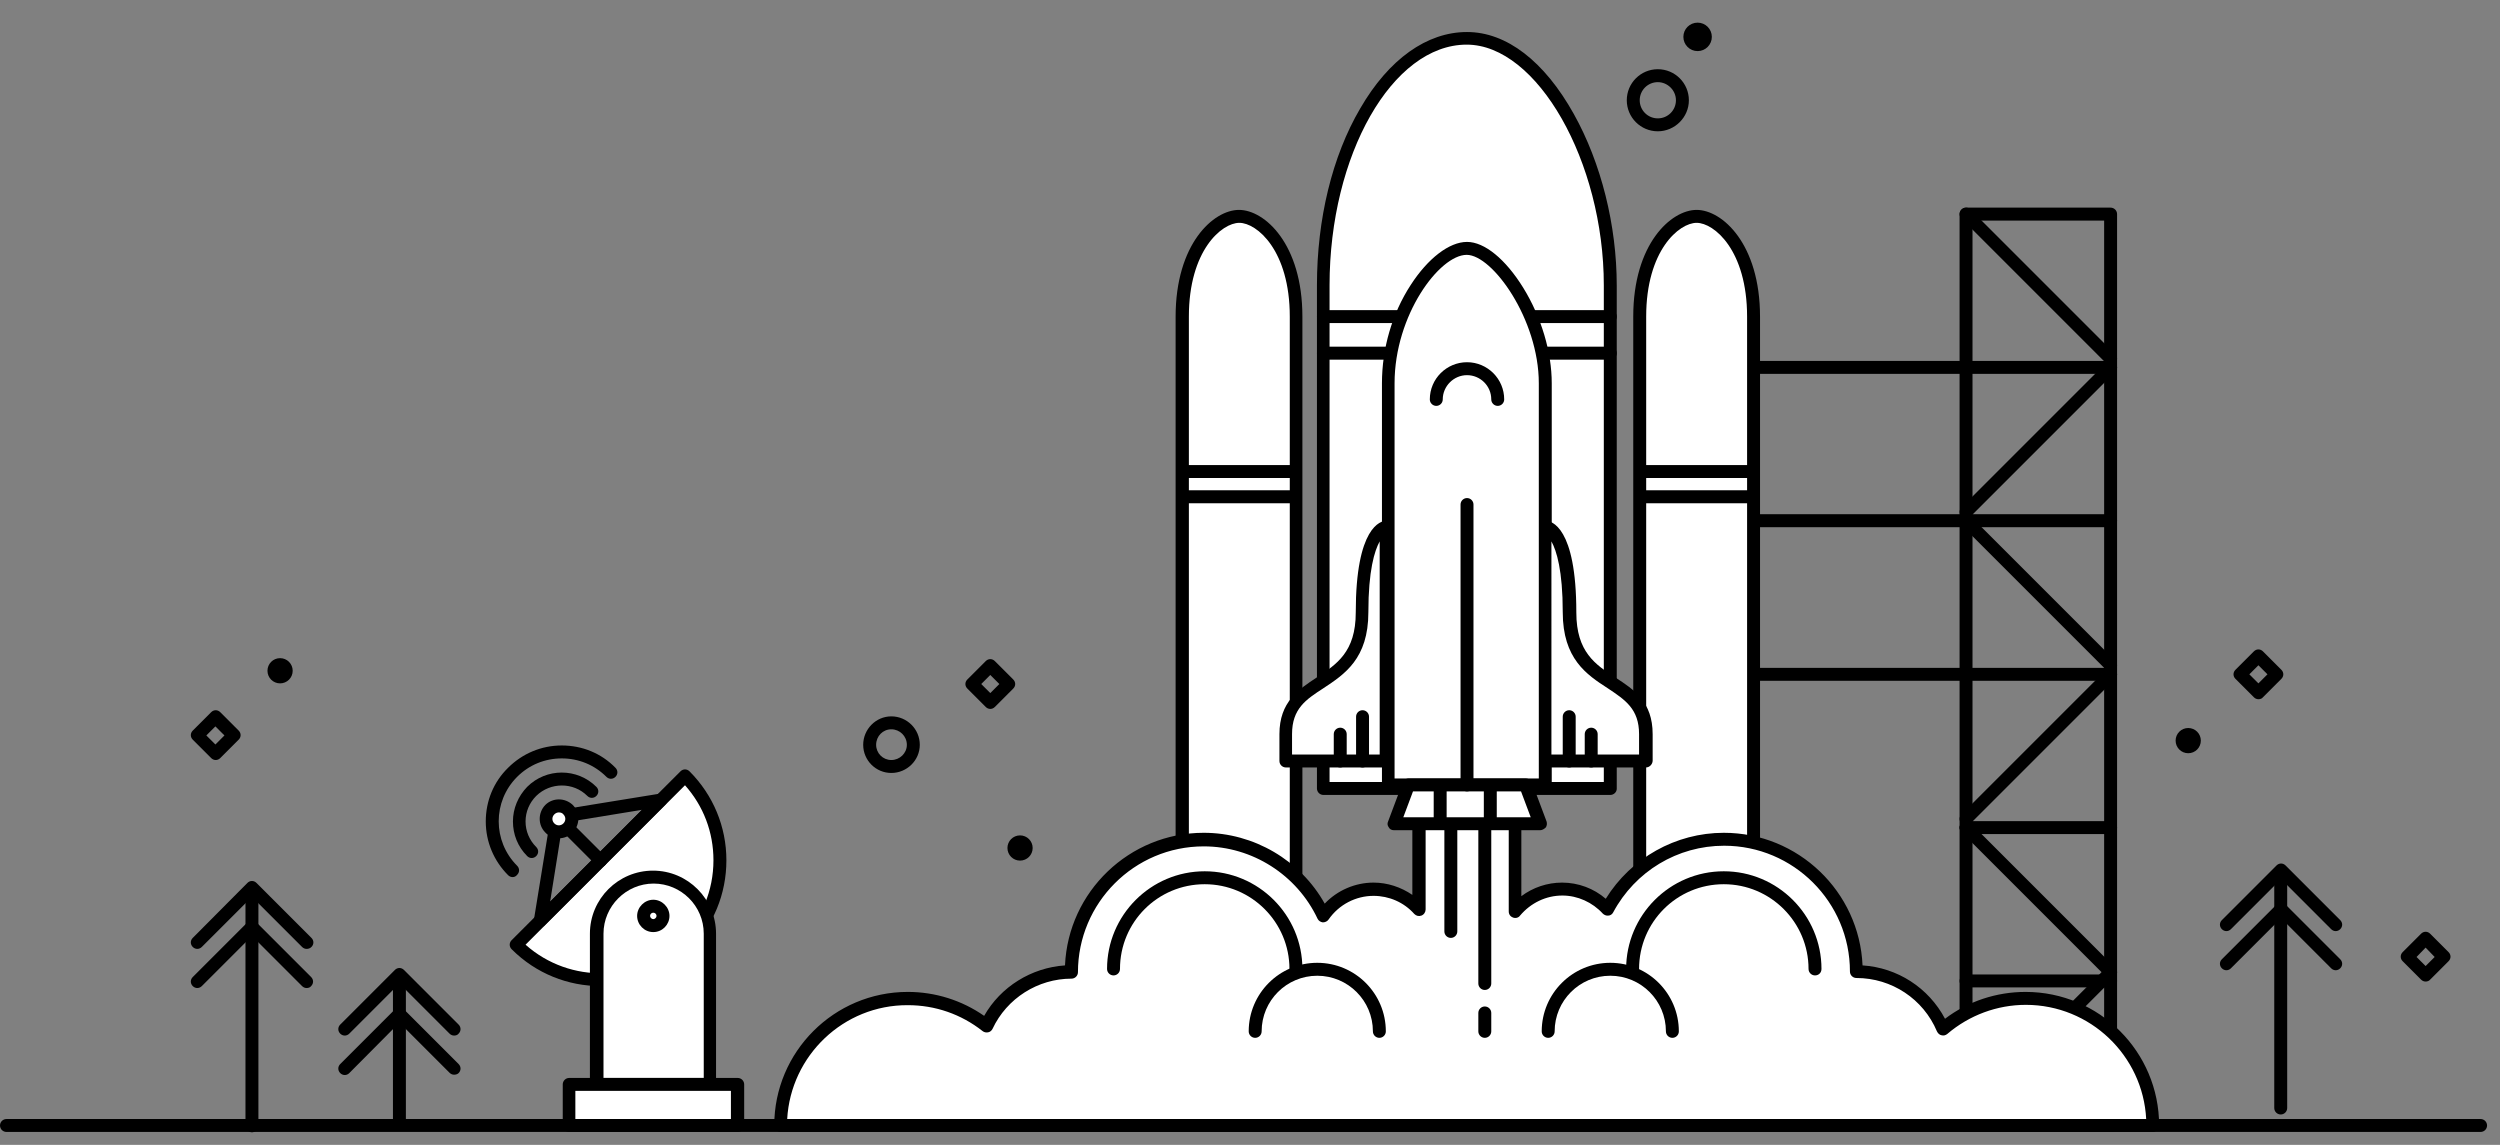 <?xml version="1.0" encoding="utf-8"?>
<!-- Generator: Adobe Illustrator 20.1.0, SVG Export Plug-In . SVG Version: 6.00 Build 0)  -->
<svg version="1.1" id="Layer_1" xmlns="http://www.w3.org/2000/svg" xmlns:xlink="http://www.w3.org/1999/xlink" x="0px" y="0px"
	 viewBox="0 0 773 354" style="enable-background:new 0 0 773 354;" xml:space="preserve">
<rect x="0" y="0" width="773" height="354" fill="#808080" stroke="none"/>
<style type="text/css">
	.st0{fill:#FFFFFF;}
	.st1{fill:none;stroke:#000000;stroke-width:4;stroke-linecap:round;stroke-linejoin:round;stroke-miterlimit:10;}
</style>
<g>
	<g>
		<path class="st0" d="M211.8,240c14.4,14.4,14.4,37.8,0,52.2c-14.4,14.4-37.8,14.4-52.2,0L211.8,240z"/>
		<path d="M185.7,304.9c-10,0-19.9-3.8-27.5-11.4c-0.8-0.8-0.8-2,0-2.8l52.2-52.2c0.8-0.8,2-0.8,2.8,0c7.3,7.3,11.4,17.1,11.4,27.5
			c0,10.4-4,20.2-11.4,27.5C205.6,301.1,195.7,304.9,185.7,304.9z M162.5,292.1c13.7,12.2,34.8,11.8,47.9-1.4
			c6.6-6.6,10.2-15.4,10.2-24.7c0-8.7-3.1-16.8-8.8-23.2L162.5,292.1z"/>
	</g>
	<g>
		<path d="M185.7,268.1c-0.5,0-1-0.2-1.4-0.6l-13.4-13.4c-0.8-0.8-0.8-2,0-2.8s2-0.8,2.8,0l13.4,13.4c0.8,0.8,0.8,2,0,2.8
			C186.7,267.9,186.2,268.1,185.7,268.1z"/>
	</g>
	<g>
		<path d="M167.1,286.6c-0.3,0-0.6-0.1-0.9-0.2c-0.8-0.4-1.2-1.2-1.1-2.1l5.2-32c0.1-0.9,0.8-1.5,1.7-1.7l32-5.2
			c0.8-0.1,1.7,0.3,2.1,1.1c0.4,0.8,0.2,1.7-0.4,2.3l-37.1,37.1C168.2,286.4,167.7,286.6,167.1,286.6z M174,254.4l-3.9,24.4
			l28.4-28.4L174,254.4z"/>
	</g>
	<g>
		<ellipse transform="matrix(0.707 -0.707 0.707 0.707 -128.426 196.388)" class="st0" cx="172.8" cy="253.2" rx="4" ry="4"/>
		<path d="M172.8,259.2c-1.5,0-3.1-0.6-4.2-1.8c-2.3-2.3-2.3-6.1,0-8.5c2.3-2.3,6.1-2.3,8.5,0c2.3,2.3,2.3,6.1,0,8.5
			C175.9,258.6,174.4,259.2,172.8,259.2z M172.8,251.2c-0.5,0-1,0.2-1.4,0.6c-0.8,0.8-0.8,2,0,2.8c0.8,0.8,2,0.8,2.8,0
			c0.8-0.8,0.8-2,0-2.8C173.9,251.4,173.4,251.2,172.8,251.2z"/>
	</g>
	<g>
		<path d="M164.4,265.3c-0.5,0-1-0.2-1.4-0.6c-2.9-2.9-4.4-6.7-4.4-10.7c0-4,1.6-7.8,4.4-10.7c5.9-5.9,15.5-5.9,21.4,0
			c0.8,0.8,0.8,2,0,2.8s-2,0.8-2.8,0c-4.3-4.3-11.4-4.3-15.8,0c-2.1,2.1-3.3,4.9-3.3,7.9c0,3,1.2,5.8,3.3,7.9c0.8,0.8,0.8,2,0,2.8
			C165.4,265.1,164.9,265.3,164.4,265.3z"/>
	</g>
	<g>
		<path d="M158.5,271.2c-0.5,0-1-0.2-1.4-0.6c-4.4-4.4-6.9-10.3-6.9-16.6c0-6.3,2.4-12.2,6.9-16.6c4.4-4.4,10.3-6.9,16.6-6.9
			c6.3,0,12.2,2.4,16.6,6.9c0.8,0.8,0.8,2,0,2.8s-2,0.8-2.8,0c-3.7-3.7-8.6-5.7-13.8-5.7c-5.2,0-10.1,2-13.8,5.7
			c-7.6,7.6-7.6,19.9,0,27.5c0.8,0.8,0.8,2,0,2.8C159.5,271,159,271.2,158.5,271.2z"/>
	</g>
</g>
<g>
	<g>
		<path d="M652.6,350h-44.7c-1.1,0-2-0.9-2-2V66.2c0-1.1,0.9-2,2-2h44.7c1.1,0,2,0.9,2,2V348C654.6,349.1,653.7,350,652.6,350z
			 M609.9,346h40.7V68.2h-40.7V346z"/>
	</g>
	<g>
		<path d="M652.6,115.6h-44.7c-1.1,0-2-0.9-2-2s0.9-2,2-2h44.7c1.1,0,2,0.9,2,2S653.7,115.6,652.6,115.6z"/>
	</g>
	<g>
		<path d="M652.6,112.9c-0.5,0-1-0.2-1.4-0.6l-44.7-44.7c-0.8-0.8-0.8-2,0-2.8c0.8-0.8,2-0.8,2.8,0l44.7,44.7c0.8,0.8,0.8,2,0,2.8
			C653.7,112.7,653.1,112.9,652.6,112.9z"/>
	</g>
	<g>
		<path d="M652.6,210.5h-44.7c-1.1,0-2-0.9-2-2s0.9-2,2-2h44.7c1.1,0,2,0.9,2,2S653.7,210.5,652.6,210.5z"/>
	</g>
	<g>
		<path d="M652.6,207.7c-0.5,0-1-0.2-1.4-0.6l-44.7-44.7c-0.8-0.8-0.8-2,0-2.8c0.8-0.8,2-0.8,2.8,0l44.7,44.7c0.8,0.8,0.8,2,0,2.8
			C653.7,207.5,653.1,207.7,652.6,207.7z"/>
	</g>
	<g>
		<path d="M652.6,305.3h-44.7c-1.1,0-2-0.9-2-2s0.9-2,2-2h44.7c1.1,0,2,0.9,2,2S653.7,305.3,652.6,305.3z"/>
	</g>
	<g>
		<path d="M652.6,302.6c-0.5,0-1-0.2-1.4-0.6l-44.7-44.7c-0.8-0.8-0.8-2,0-2.8s2-0.8,2.8,0l44.7,44.7c0.8,0.8,0.8,2,0,2.8
			C653.7,302.4,653.1,302.6,652.6,302.6z"/>
	</g>
	<g>
		<path d="M652.6,163h-44.7c-1.1,0-2-0.9-2-2s0.9-2,2-2h44.7c1.1,0,2,0.9,2,2S653.7,163,652.6,163z"/>
	</g>
	<g>
		<path d="M607.9,160.3c-0.5,0-1-0.2-1.4-0.6c-0.8-0.8-0.8-2,0-2.8l44.7-44.7c0.8-0.8,2-0.8,2.8,0c0.8,0.8,0.8,2,0,2.8l-44.7,44.7
			C608.9,160.1,608.4,160.3,607.9,160.3z"/>
	</g>
	<g>
		<path d="M652.6,257.9h-44.7c-1.1,0-2-0.9-2-2c0-1.1,0.9-2,2-2h44.7c1.1,0,2,0.9,2,2C654.6,257,653.7,257.9,652.6,257.9z"/>
	</g>
	<g>
		<path d="M607.9,255.2c-0.5,0-1-0.2-1.4-0.6c-0.8-0.8-0.8-2,0-2.8l44.7-44.7c0.8-0.8,2-0.8,2.8,0s0.8,2,0,2.8l-44.7,44.7
			C608.9,255,608.4,255.2,607.9,255.2z"/>
	</g>
	<g>
		<path d="M607.9,347.3c-0.5,0-1-0.2-1.4-0.6c-0.8-0.8-0.8-2,0-2.8l44.7-44.7c0.8-0.8,2-0.8,2.8,0s0.8,2,0,2.8l-44.7,44.7
			C608.9,347.1,608.4,347.3,607.9,347.3z"/>
	</g>
	<g>
		<path d="M607.9,115.6h-65.8c-1.1,0-2-0.9-2-2s0.9-2,2-2h65.8c1.1,0,2,0.9,2,2S609,115.6,607.9,115.6z"/>
	</g>
	<g>
		<path d="M607.9,163h-65.8c-1.1,0-2-0.9-2-2s0.9-2,2-2h65.8c1.1,0,2,0.9,2,2S609,163,607.9,163z"/>
	</g>
	<g>
		<path d="M607.9,210.5h-65.8c-1.1,0-2-0.9-2-2s0.9-2,2-2h65.8c1.1,0,2,0.9,2,2S609,210.5,607.9,210.5z"/>
	</g>
</g>
<g>
	<path class="st0" d="M497.9,243.8h-88.7c0,0,0-133.8,0-155.6c0-41.4,20.1-76.4,44.4-76.4c24.3,0,44.4,39.3,44.4,76.4
		C497.9,110.7,497.9,243.8,497.9,243.8z"/>
	<path d="M497.9,245.8h-88.7c-1.1,0-2-0.9-2-2V88.2c0-20.4,4.7-39.9,13.4-54.7c8.8-15.2,20.6-23.6,33-23.6c12.2,0,23.9,9,33,25.3
		c8.5,15.2,13.3,34.5,13.3,53.1v155.6C499.9,244.9,499,245.8,497.9,245.8z M411.2,241.8h84.7V88.2c0-38.2-20.6-74.4-42.4-74.4
		c-23,0-42.4,34.1-42.4,74.4V241.8z"/>
</g>
<g>
	<path class="st0" d="M542.2,277.7H507c0,0,0-171,0-179.9c0-21.1,10.7-31,17.6-31s17.6,9.9,17.6,31
		C542.2,107,542.2,277.7,542.2,277.7z"/>
	<path d="M542.2,279.7H507c-1.1,0-2-0.9-2-2V97.9c0-22.5,11.7-33,19.6-33c7.9,0,19.6,10.5,19.6,33v179.9
		C544.2,278.9,543.3,279.7,542.2,279.7z M509,275.7h31.2V97.9c0-20.5-10.2-29-15.6-29c-5.4,0-15.6,8.5-15.6,29V275.7z"/>
</g>
<g>
	<path class="st0" d="M400.7,277.7h-35.2c0,0,0-171,0-179.9c0-21.1,10.7-31,17.6-31c6.9,0,17.6,9.9,17.6,31
		C400.7,107,400.7,277.7,400.7,277.7z"/>
	<path d="M400.7,279.7h-35.2c-1.1,0-2-0.9-2-2V97.9c0-22.5,11.7-33,19.6-33s19.6,10.5,19.6,33v179.9
		C402.7,278.9,401.8,279.7,400.7,279.7z M367.6,275.7h31.2V97.9c0-20.5-10.2-29-15.6-29s-15.6,8.5-15.6,29V275.7z"/>
</g>
<g>
	<path d="M767,350H2c-1.1,0-2-0.9-2-2s0.9-2,2-2h765c1.1,0,2,0.9,2,2S768.1,350,767,350z"/>
</g>
<g>
	<path d="M275.6,239c-4.8,0-8.7-3.9-8.7-8.7c0-4.8,3.9-8.8,8.7-8.8c4.8,0,8.8,3.9,8.8,8.8C284.4,235.1,280.4,239,275.6,239z
		 M275.6,225.5c-2.6,0-4.7,2.1-4.7,4.8c0,2.6,2.1,4.7,4.7,4.7c2.6,0,4.8-2.1,4.8-4.7C280.4,227.6,278.2,225.5,275.6,225.5z"/>
</g>
<g>
	<path d="M512.6,40.6c-5.3,0-9.6-4.3-9.6-9.6s4.3-9.6,9.6-9.6c5.3,0,9.6,4.3,9.6,9.6S517.8,40.6,512.6,40.6z M512.6,25.4
		c-3.1,0-5.6,2.5-5.6,5.6s2.5,5.6,5.6,5.6c3.1,0,5.6-2.5,5.6-5.6S515.6,25.4,512.6,25.4z"/>
</g>
<g>
	<circle cx="315.4" cy="262.2" r="3.9"/>
</g>
<g>
	<circle cx="676.6" cy="229" r="3.9"/>
</g>
<g>
	<circle cx="86.6" cy="207.4" r="3.9"/>
</g>
<g>
	<circle cx="524.9" cy="11.4" r="4.4"/>
</g>
<g>
	<path d="M497.9,111.2h-88.7c-1.1,0-2-0.9-2-2s0.9-2,2-2h88.7c1.1,0,2,0.9,2,2S499,111.2,497.9,111.2z"/>
</g>
<g>
	<path d="M497.9,99.9h-88.7c-1.1,0-2-0.9-2-2s0.9-2,2-2h88.7c1.1,0,2,0.9,2,2S499,99.9,497.9,99.9z"/>
</g>
<g>
	<path class="st0" d="M477.8,242.7h-48.5c0,0,0-112.2,0-124.2c0-22.7,14.7-41.7,24.3-41.7c9.5,0,24.3,21.5,24.3,41.7
		C477.8,130.8,477.8,242.7,477.8,242.7z"/>
	<path d="M477.8,244.7h-48.5c-1.1,0-2-0.9-2-2V118.5c0-10.7,3.1-21.5,8.9-30.4c5.3-8.2,11.9-13.3,17.4-13.3
		c5.4,0,11.9,5.3,17.4,14.2c5.6,9.1,8.8,19.9,8.8,29.5v124.2C479.8,243.8,478.9,244.7,477.8,244.7z M431.3,240.7h44.5V118.5
		c0-19.7-14.3-39.7-22.3-39.7c-8.4,0-22.3,18.6-22.3,39.7V240.7z"/>
</g>
<g>
	<path class="st0" d="M444,123.5c0-5.3,4.3-9.5,9.5-9.5c5.3,0,9.5,4.3,9.5,9.5"/>
	<path d="M463.1,125.5c-1.1,0-2-0.9-2-2c0-4.2-3.4-7.5-7.5-7.5s-7.5,3.4-7.5,7.5c0,1.1-0.9,2-2,2s-2-0.9-2-2
		c0-6.4,5.2-11.5,11.5-11.5c6.4,0,11.5,5.2,11.5,11.5C465.1,124.6,464.2,125.5,463.1,125.5z"/>
</g>
<g>
	<path class="st0" d="M477.8,163v72.3h31c0,0,0-2.5,0-8.3c0-19.1-23.6-12.7-23.6-37.6C485.3,163.3,477.8,163,477.8,163z"/>
	<path d="M508.9,237.3h-31c-1.1,0-2-0.9-2-2V163c0-0.5,0.2-1.1,0.6-1.4c0.4-0.4,0.9-0.6,1.5-0.6c1.6,0.1,9.4,1.7,9.4,28.4
		c0,12.2,5.9,16.1,12.1,20.1c5.7,3.7,11.5,7.5,11.5,17.5v8.3C510.9,236.4,510,237.3,508.9,237.3z M479.8,233.3h27V227
		c0-7.8-4.3-10.6-9.7-14.2c-6.5-4.2-13.9-9.1-13.9-23.5c0-12.9-1.9-19-3.5-21.9V233.3z"/>
</g>
<g>
	<path class="st1" d="M494.8,212.9"/>
</g>
<g>
	<path class="st1" d="M494.8,186.8"/>
</g>
<g>
	<path class="st1" d="M502,212.9"/>
</g>
<g>
	<path class="st1" d="M502,198.7"/>
</g>
<g>
	<path class="st1" d="M412.4,214.3"/>
</g>
<g>
	<path class="st1" d="M412.4,188.3"/>
</g>
<g>
	<path class="st1" d="M404.9,212.9"/>
</g>
<g>
	<path class="st1" d="M404.9,198.7"/>
</g>
<g>
	<path d="M485.2,237.3c-1.1,0-2-0.9-2-2v-13.7c0-1.1,0.9-2,2-2s2,0.9,2,2v13.7C487.2,236.4,486.3,237.3,485.2,237.3z"/>
</g>
<g>
	<path d="M492,237.3c-1.1,0-2-0.9-2-2V227c0-1.1,0.9-2,2-2s2,0.9,2,2v8.3C494,236.4,493.1,237.3,492,237.3z"/>
</g>
<g>
	<path class="st0" d="M428.6,163v72.3h-31c0,0,0-2.5,0-8.3c0-19.1,23.6-12.7,23.6-37.6C421.1,163.3,428.6,163,428.6,163z"/>
	<path d="M428.6,237.3h-31c-1.1,0-2-0.9-2-2V227c0-10,5.9-13.8,11.5-17.5c6.2-4.1,12.1-7.9,12.1-20.1c0-26.7,7.8-28.3,9.4-28.4
		c0.5,0,1.1,0.2,1.5,0.6s0.6,0.9,0.6,1.4v72.3C430.6,236.4,429.7,237.3,428.6,237.3z M399.6,233.3h27v-65.9c-1.6,2.9-3.5,9-3.5,21.9
		c0,14.4-7.4,19.2-13.9,23.5c-5.4,3.5-9.7,6.3-9.7,14.2V233.3z"/>
</g>
<g>
	<path d="M421.3,237.3c-1.1,0-2-0.9-2-2v-13.7c0-1.1,0.9-2,2-2s2,0.9,2,2v13.7C423.3,236.4,422.4,237.3,421.3,237.3z"/>
</g>
<g>
	<path d="M414.4,237.3c-1.1,0-2-0.9-2-2V227c0-1.1,0.9-2,2-2s2,0.9,2,2v8.3C416.4,236.4,415.5,237.3,414.4,237.3z"/>
</g>
<g>
	<path d="M541,155.6h-32.9c-1.1,0-2-0.9-2-2s0.9-2,2-2H541c1.1,0,2,0.9,2,2S542.1,155.6,541,155.6z"/>
</g>
<g>
	<path d="M541,147.8h-32.9c-1.1,0-2-0.9-2-2s0.9-2,2-2H541c1.1,0,2,0.9,2,2S542.1,147.8,541,147.8z"/>
</g>
<g>
	<path d="M399.6,155.6h-32.9c-1.1,0-2-0.9-2-2s0.9-2,2-2h32.9c1.1,0,2,0.9,2,2S400.7,155.6,399.6,155.6z"/>
</g>
<g>
	<path d="M399.6,147.8h-32.9c-1.1,0-2-0.9-2-2s0.9-2,2-2h32.9c1.1,0,2,0.9,2,2S400.7,147.8,399.6,147.8z"/>
</g>
<g>
	<path class="st0" d="M626.3,308.7c-9.8,0-18.7,3.6-25.6,9.5c-4.4-10.4-14.7-17.7-26.7-17.7c0-22.6-18.3-40.9-40.9-40.9
		c-15.6,0-29.2,8.7-36.1,21.6c-3.5-3.8-8.4-6.2-14-6.2c-5.9,0-11.1,2.7-14.6,6.9v-35h-29.7v34.4c-3.5-3.8-8.5-6.3-14-6.3
		c-6.4,0-12.1,3.2-15.5,8.1c-6.5-13.9-20.7-23.5-37.1-23.5c-22.6,0-40.9,18.3-40.9,40.9c-11.6,0-21.6,6.8-26.2,16.7
		c-6.7-5.3-15.1-8.4-24.3-8.4c-21.7,0-39.3,17.6-39.3,39.3h424.3C665.6,326.3,648,308.7,626.3,308.7z"/>
	<path d="M665.6,350H241.4c-1.1,0-2-0.9-2-2c0-22.8,18.5-41.3,41.3-41.3c8.5,0,16.7,2.6,23.6,7.4c5.1-9,14.6-14.9,25-15.6
		c1-22.8,19.9-41,42.9-41c15.5,0,29.9,8.5,37.4,21.9c3.9-4.1,9.4-6.5,15.1-6.5c4.3,0,8.5,1.4,12,3.8v-29.9c0-1.1,0.9-2,2-2h29.7
		c1.1,0,2,0.9,2,2v30.3c3.6-2.7,8-4.2,12.6-4.2c5,0,9.8,1.8,13.5,5c7.8-12.6,21.6-20.4,36.5-20.4c23,0,41.9,18.2,42.9,41
		c10.8,0.7,20.4,6.9,25.5,16.5c7.1-5.4,15.9-8.3,24.9-8.3c22.8,0,41.3,18.5,41.3,41.3C667.6,349.1,666.7,350,665.6,350z M243.4,346
		h420.2c-1-19.6-17.3-35.3-37.2-35.3c-8.9,0-17.5,3.2-24.3,9c-0.5,0.4-1.1,0.6-1.8,0.4c-0.6-0.1-1.1-0.6-1.4-1.2
		c-4.2-10-14-16.5-24.9-16.5c-1.1,0-2-0.9-2-2c0-21.5-17.5-38.9-38.9-38.9c-14.4,0-27.5,7.9-34.3,20.6c-0.3,0.6-0.9,1-1.5,1
		c-0.6,0.1-1.3-0.2-1.7-0.6c-3.2-3.5-7.8-5.6-12.5-5.6c-5.1,0-9.8,2.3-13.1,6.2c-0.5,0.7-1.4,0.9-2.2,0.6c-0.8-0.3-1.3-1-1.3-1.9
		v-33h-25.7v32.4c0,0.8-0.5,1.6-1.3,1.9c-0.8,0.3-1.6,0.1-2.2-0.5c-3.2-3.6-7.8-5.6-12.6-5.6c-5.5,0-10.7,2.7-13.9,7.3
		c-0.4,0.6-1.1,0.9-1.8,0.9c-0.7-0.1-1.3-0.5-1.6-1.1c-6.4-13.6-20.2-22.4-35.2-22.4c-21.5,0-38.9,17.5-38.9,38.9c0,1.1-0.9,2-2,2
		c-10.4,0-20,6.1-24.4,15.5c-0.3,0.6-0.8,1-1.4,1.1c-0.6,0.1-1.2,0-1.7-0.4c-6.6-5.2-14.6-8-23.1-8
		C260.8,310.7,244.5,326.4,243.4,346z"/>
</g>
<g>
	<path d="M448.6,290c-1.1,0-2-0.9-2-2v-32.2c0-1.1,0.9-2,2-2s2,0.9,2,2V288C450.6,289.1,449.7,290,448.6,290z"/>
</g>
<g>
	<path d="M459.1,306.1c-1.1,0-2-0.9-2-2v-48.3c0-1.1,0.9-2,2-2s2,0.9,2,2v48.3C461.1,305.2,460.2,306.1,459.1,306.1z"/>
</g>
<g>
	<path d="M561.2,301.6c-1.1,0-2-0.9-2-2c0-14.4-11.7-26.2-26.2-26.2s-26.2,11.7-26.2,26.2c0,1.1-0.9,2-2,2s-2-0.9-2-2
		c0-16.6,13.5-30.2,30.2-30.2c16.6,0,30.2,13.5,30.2,30.2C563.2,300.8,562.3,301.6,561.2,301.6z"/>
</g>
<g>
	<path d="M400.7,301.6c-1.1,0-2-0.9-2-2c0-14.4-11.7-26.2-26.2-26.2s-26.2,11.7-26.2,26.2c0,1.1-0.9,2-2,2s-2-0.9-2-2
		c0-16.6,13.5-30.2,30.2-30.2c16.6,0,30.2,13.5,30.2,30.2C402.7,300.8,401.8,301.6,400.7,301.6z"/>
</g>
<g>
	<path d="M426.5,320.9c-1.1,0-2-0.9-2-2c0-9.5-7.7-17.2-17.2-17.2s-17.2,7.7-17.2,17.2c0,1.1-0.9,2-2,2s-2-0.9-2-2
		c0-11.7,9.5-21.2,21.2-21.2c11.7,0,21.2,9.5,21.2,21.2C428.5,320,427.6,320.9,426.5,320.9z"/>
</g>
<g>
	<path d="M517.1,320.9c-1.1,0-2-0.9-2-2c0-9.5-7.7-17.2-17.2-17.2s-17.2,7.7-17.2,17.2c0,1.1-0.9,2-2,2s-2-0.9-2-2
		c0-11.7,9.5-21.2,21.2-21.2c11.7,0,21.2,9.5,21.2,21.2C519.1,320,518.2,320.9,517.1,320.9z"/>
</g>
<g>
	<polygon class="st0" points="476.2,254.7 431,254.7 435.5,242.7 471.7,242.7 	"/>
	<path d="M476.2,256.7H431c-0.7,0-1.3-0.3-1.6-0.9c-0.4-0.5-0.5-1.2-0.2-1.8l4.5-12c0.3-0.8,1-1.3,1.9-1.3h36.2
		c0.8,0,1.6,0.5,1.9,1.3l4.5,12c0.2,0.6,0.1,1.3-0.2,1.8C477.4,256.4,476.8,256.7,476.2,256.7z M433.9,252.7h39.4l-3-8h-33.4
		L433.9,252.7z"/>
</g>
<g>
	<path d="M306.2,219.2c-0.5,0-1-0.2-1.4-0.6l-5.7-5.7c-0.4-0.4-0.6-0.9-0.6-1.4s0.2-1,0.6-1.4l5.7-5.7c0.8-0.8,2-0.8,2.8,0l5.7,5.7
		c0.4,0.4,0.6,0.9,0.6,1.4s-0.2,1-0.6,1.4l-5.7,5.7C307.2,219,306.7,219.2,306.2,219.2z M303.4,211.5l2.8,2.8l2.8-2.8l-2.8-2.8
		L303.4,211.5z"/>
</g>
<g>
	<path d="M66.7,235c-0.5,0-1-0.2-1.4-0.6l-5.7-5.7c-0.4-0.4-0.6-0.9-0.6-1.4s0.2-1,0.6-1.4l5.7-5.7c0.8-0.8,2-0.8,2.8,0l5.7,5.7
		c0.4,0.4,0.6,0.9,0.6,1.4s-0.2,1-0.6,1.4l-5.7,5.7C67.7,234.8,67.2,235,66.7,235z M63.8,227.4l2.8,2.8l2.8-2.8l-2.8-2.8L63.8,227.4
		z"/>
</g>
<g>
	<path d="M750,303.5c-0.5,0-1-0.2-1.4-0.6l-5.7-5.7c-0.8-0.8-0.8-2,0-2.8l5.7-5.7c0.4-0.4,0.9-0.6,1.4-0.6l0,0c0.5,0,1,0.2,1.4,0.6
		l5.7,5.7c0.8,0.8,0.8,2,0,2.8l-5.7,5.7C751.1,303.3,750.5,303.5,750,303.5z M747.2,295.9l2.8,2.8l2.8-2.8L750,293L747.2,295.9z"/>
</g>
<g>
	<path d="M698.3,216.2c-0.5,0-1-0.2-1.4-0.6l-5.7-5.7c-0.4-0.4-0.6-0.9-0.6-1.4s0.2-1,0.6-1.4l5.7-5.7c0.8-0.8,2-0.8,2.8,0l5.7,5.7
		c0.8,0.8,0.8,2,0,2.8l-5.7,5.7C699.4,216,698.9,216.2,698.3,216.2z M695.5,208.5l2.8,2.8l2.8-2.8l-2.8-2.8L695.5,208.5z"/>
</g>
<g>
	<path d="M460.8,255.6c-1.1,0-2-0.9-2-2v-9.8c0-1.1,0.9-2,2-2s2,0.9,2,2v9.8C462.8,254.7,461.9,255.6,460.8,255.6z"/>
</g>
<g>
	<path d="M445.3,255.9c-1.1,0-2-0.9-2-2v-11c0-1.1,0.9-2,2-2s2,0.9,2,2v11C447.3,255,446.5,255.9,445.3,255.9z"/>
</g>
<g>
	<path d="M453.6,244.7c-1.1,0-2-0.9-2-2V156c0-1.1,0.9-2,2-2s2,0.9,2,2v86.7C455.6,243.8,454.7,244.7,453.6,244.7z"/>
</g>
<g>
	<path d="M459.1,320.9c-1.1,0-2-0.9-2-2v-5.7c0-1.1,0.9-2,2-2s2,0.9,2,2v5.7C461.1,320,460.2,320.9,459.1,320.9z"/>
</g>
<g>
	<path class="st0" d="M202,271.2c-9.7,0-17.5,7.8-17.5,17.5v46.6h35.1v-46.6C219.5,279,211.7,271.2,202,271.2z"/>
	<path d="M219.5,337.3h-35.1c-1.1,0-2-0.9-2-2v-46.6c0-10.8,8.8-19.5,19.5-19.5c10.8,0,19.5,8.8,19.5,19.5v46.6
		C221.5,336.4,220.6,337.3,219.5,337.3z M186.5,333.3h31.1v-44.6c0-8.6-7-15.5-15.5-15.5s-15.5,7-15.5,15.5V333.3z"/>
</g>
<g>
	<circle class="st0" cx="202" cy="283.2" r="3"/>
	<path d="M202,288.2c-2.8,0-5-2.3-5-5s2.3-5,5-5s5,2.3,5,5S204.8,288.2,202,288.2z M202,282.2c-0.6,0-1,0.5-1,1s0.5,1,1,1s1-0.5,1-1
		S202.6,282.2,202,282.2z"/>
</g>
<g>
	<rect x="175.9" y="335.3" class="st0" width="52.1" height="12.7"/>
	<path d="M228.1,350h-52.1c-1.1,0-2-0.9-2-2v-12.7c0-1.1,0.9-2,2-2h52.1c1.1,0,2,0.9,2,2V348C230.1,349.1,229.2,350,228.1,350z
		 M177.9,346h48.1v-8.7h-48.1V346z"/>
</g>
<g>
	<path d="M705.2,344.6c-1.1,0-2-0.9-2-2v-72.2c0-1.1,0.9-2,2-2s2,0.9,2,2v72.2C707.2,343.7,706.3,344.6,705.2,344.6z"/>
</g>
<g>
	<path d="M722.2,287.9c-0.5,0-1-0.2-1.4-0.6l-15.5-15.5l-15.5,15.5c-0.8,0.8-2,0.8-2.8,0s-0.8-2,0-2.8l16.9-16.9
		c0.8-0.8,2-0.8,2.8,0l16.9,16.9c0.8,0.8,0.8,2,0,2.8C723.2,287.7,722.7,287.9,722.2,287.9z"/>
</g>
<g>
	<path d="M722.2,300c-0.5,0-1-0.2-1.4-0.6l-15.5-15.5l-15.5,15.5c-0.8,0.8-2,0.8-2.8,0s-0.8-2,0-2.8l16.9-16.9c0.8-0.8,2-0.8,2.8,0
		l16.9,16.9c0.8,0.8,0.8,2,0,2.8C723.2,299.8,722.7,300,722.2,300z"/>
</g>
<g>
	<path d="M77.9,350.1c-1.1,0-2-0.9-2-2V276c0-1.1,0.9-2,2-2s2,0.9,2,2v72.2C79.9,349.2,79,350.1,77.9,350.1z"/>
</g>
<g>
	<path d="M94.8,293.4c-0.5,0-1-0.2-1.4-0.6l-15.5-15.5l-15.5,15.5c-0.8,0.8-2,0.8-2.8,0s-0.8-2,0-2.8L76.5,273c0.8-0.8,2-0.8,2.8,0
		L96.3,290c0.8,0.8,0.8,2,0,2.8C95.9,293.2,95.4,293.4,94.8,293.4z"/>
</g>
<g>
	<path d="M94.8,305.5c-0.5,0-1-0.2-1.4-0.6l-15.5-15.5l-15.5,15.5c-0.8,0.8-2,0.8-2.8,0s-0.8-2,0-2.8l16.9-16.9c0.8-0.8,2-0.8,2.8,0
		l16.9,16.9c0.8,0.8,0.8,2,0,2.8C95.9,305.3,95.4,305.5,94.8,305.5z"/>
</g>
<g>
	<path d="M123.5,349.7c-1.1,0-2-0.9-2-2v-44.9c0-1.1,0.9-2,2-2s2,0.9,2,2v44.9C125.5,348.8,124.6,349.7,123.5,349.7z"/>
</g>
<g>
	<path d="M140.4,320.2c-0.5,0-1-0.2-1.4-0.6l-15.5-15.5L108,319.6c-0.8,0.8-2,0.8-2.8,0s-0.8-2,0-2.8l16.9-16.9
		c0.4-0.4,0.9-0.6,1.4-0.6l0,0c0.5,0,1,0.2,1.4,0.6l16.9,16.9c0.8,0.8,0.8,2,0,2.8C141.5,320,141,320.2,140.4,320.2z"/>
</g>
<g>
	<path d="M140.4,332.3c-0.5,0-1-0.2-1.4-0.6l-15.5-15.5L108,331.8c-0.8,0.8-2,0.8-2.8,0s-0.8-2,0-2.8l16.9-16.9c0.8-0.8,2-0.8,2.8,0
		l16.9,16.9c0.8,0.8,0.8,2,0,2.8C141.5,332.1,141,332.3,140.4,332.3z"/>
</g>
</svg>
